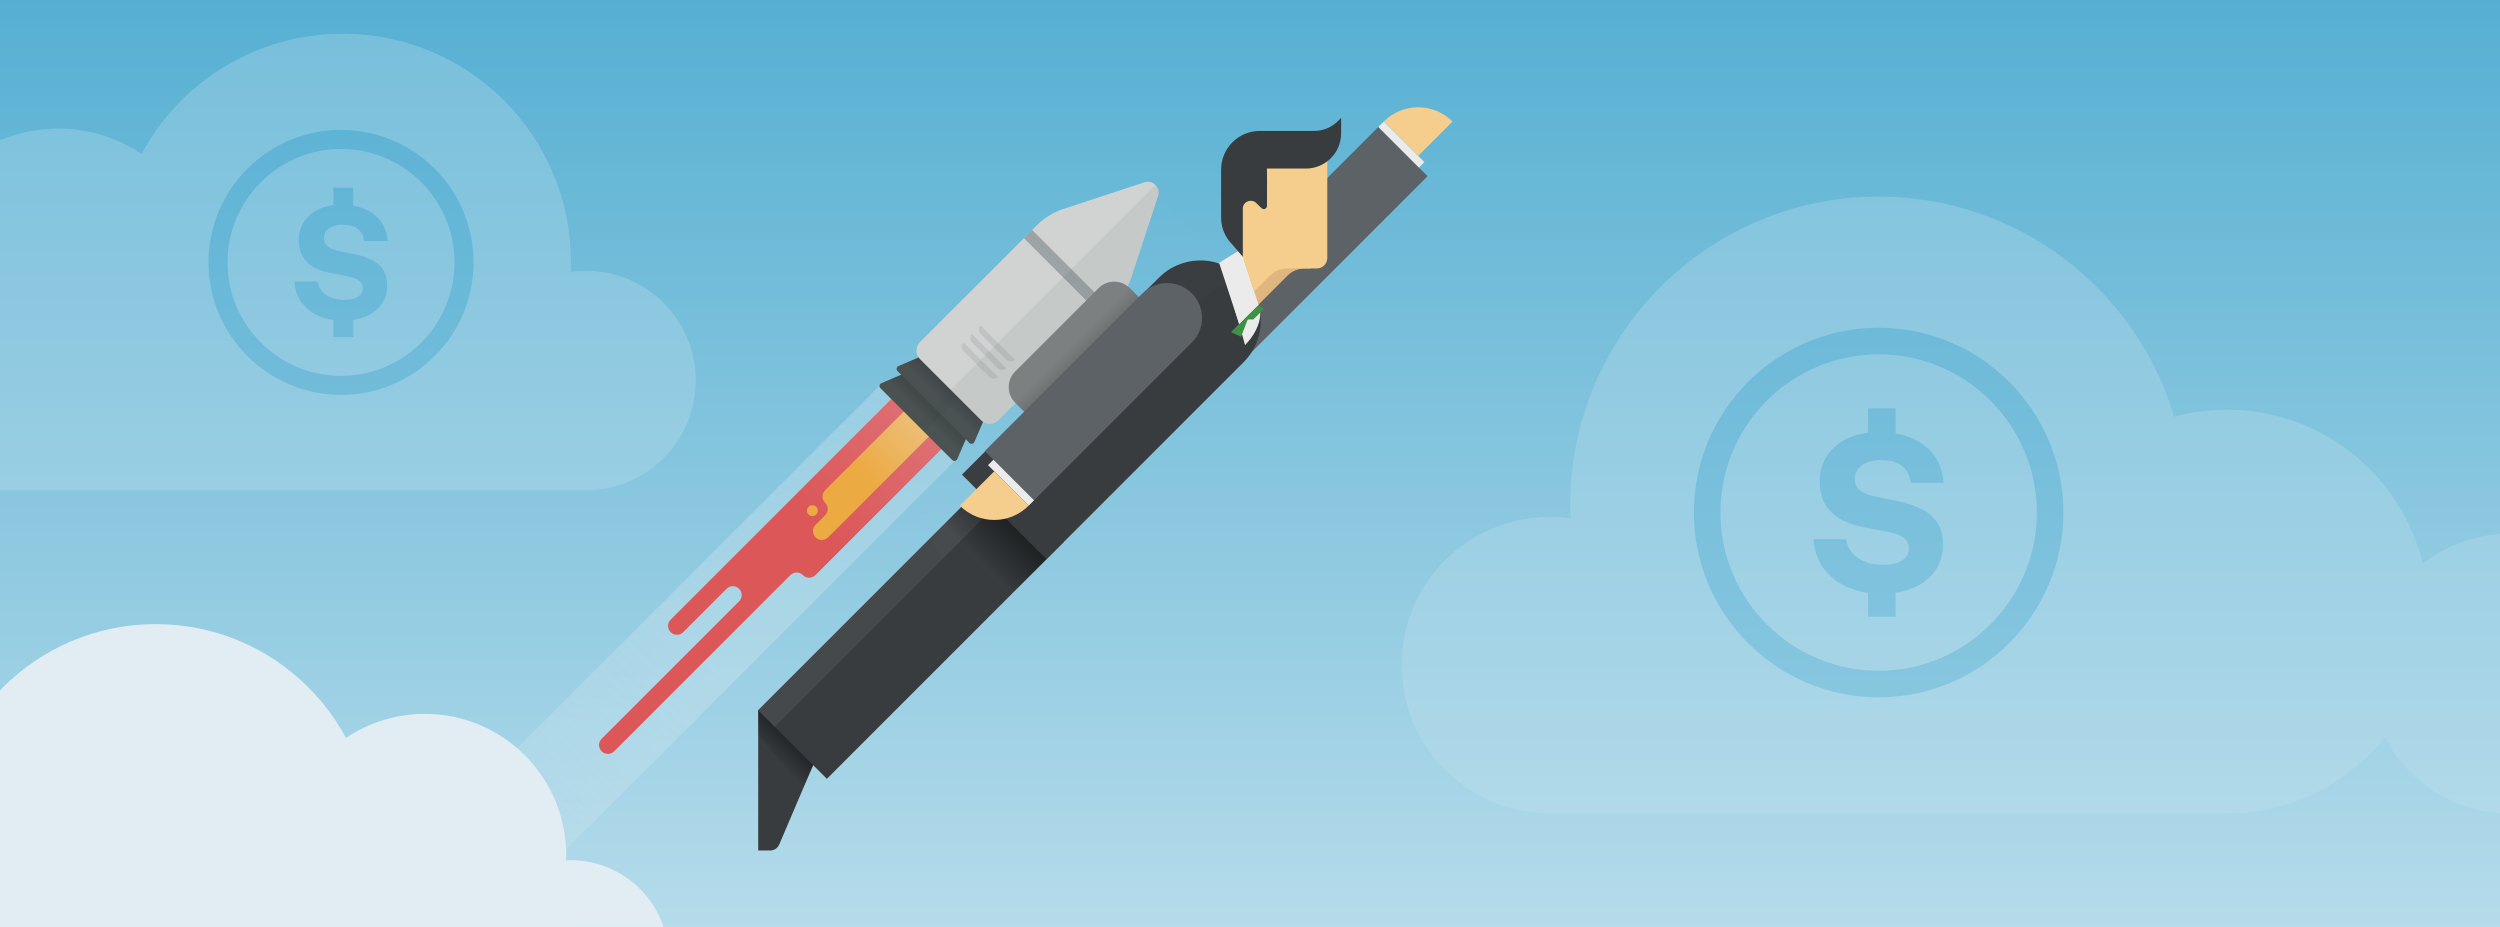 <svg width="1780" height="660" viewBox="0 0 1780 660" fill="none" xmlns="http://www.w3.org/2000/svg">
<rect x="0" y="0" width="1780" height="660" fill="#333333" stroke="none"/>
<g clip-path="url(#clip0)">
<rect width="1780" height="660" fill="white"/>
<g clip-path="url(#clip1)">
<path d="M1781.77 -4H-35.35V977.75H1781.77V-4Z" fill="url(#paint0_linear)"/>
<path opacity="0.57" d="M257.95 749.92L204.45 696.42L628.53 272.34L682.03 325.84L257.95 749.92Z" fill="url(#paint1_linear)"/>
<path d="M637.45 281.26L477.51 441.19C475.05 443.65 475.05 447.64 477.51 450.11C479.97 452.57 483.96 452.57 486.43 450.11L517.32 419.22C519.78 416.76 523.77 416.76 526.24 419.22C528.7 421.68 528.7 425.67 526.24 428.14L428.37 526.01C425.91 528.47 425.91 532.46 428.37 534.93C430.83 537.39 434.82 537.39 437.29 534.93L562.74 409.48C565.2 407.02 569.19 407.02 571.66 409.48C574.12 411.94 578.11 411.94 580.58 409.48L673.13 316.93L637.45 281.26Z" fill="url(#paint2_linear)"/>
<path d="M646.36 290.17L587.5 349.03C585.04 351.49 585.04 355.48 587.5 357.95C589.96 360.41 589.96 364.4 587.5 366.87L580.69 373.68C578.23 376.14 578.23 380.13 580.69 382.6C583.15 385.06 587.14 385.06 589.61 382.6L664.2 308.01L646.36 290.17Z" fill="url(#paint3_linear)"/>
<path d="M578.41 367.48C580.553 367.48 582.29 365.743 582.29 363.6C582.29 361.457 580.553 359.72 578.41 359.72C576.267 359.72 574.53 361.457 574.53 363.6C574.53 365.743 576.267 367.48 578.41 367.48Z" fill="#ECAA43"/>
<path d="M677.98 327.53L626.85 276.4C625.75 275.3 626.11 273.44 627.54 272.83L650.36 263.01L691.39 304.04L681.57 326.86C680.94 328.27 679.08 328.62 677.98 327.53Z" fill="url(#paint4_linear)"/>
<path d="M690.17 315.33L639.04 264.2C637.94 263.1 638.3 261.24 639.73 260.63L662.55 250.81L703.58 291.84L693.76 314.66C693.13 316.08 691.27 316.43 690.17 315.33Z" fill="url(#paint5_linear)"/>
<path d="M732.8 165.85L788.52 221.57L794.04 216.05C799.27 210.82 803.2 204.44 805.51 197.42L824.57 139.59C825.49 136.81 824.76 133.75 822.69 131.68C820.62 129.61 817.56 128.88 814.78 129.8L756.95 148.86C749.93 151.17 743.55 155.1 738.32 160.33L732.8 165.85Z" fill="#D0D3D2"/>
<path d="M655.04 255.72L698.65 299.33C701.99 302.67 707.41 302.67 710.76 299.33L788.52 221.57L732.8 165.85L655.04 243.61C651.7 246.96 651.7 252.38 655.04 255.72Z" fill="#D0D3D2"/>
<path opacity="0.07" d="M681.55 326.84L687.61 312.77L690.17 315.33C691.27 316.43 693.13 316.07 693.74 314.64L699.89 300.35C703.22 302.62 707.8 302.28 710.75 299.32L788.51 221.56L794.03 216.04C799.26 210.81 803.19 204.43 805.5 197.41L824.56 139.58C825.48 136.8 824.75 133.74 822.68 131.67L652.41 301.96L677.98 327.53C679.08 328.62 680.94 328.27 681.55 326.84Z" fill="#383C3F"/>
<g opacity="0.32">
<path opacity="0.32" d="M704.4 268.38L686 249.98C684.32 248.3 684.32 245.58 686 243.9L710.48 268.38C708.8 270.06 706.08 270.06 704.4 268.38Z" fill="#383C3F"/>
<path opacity="0.32" d="M710.48 262.29L692.08 243.89C690.4 242.21 690.4 239.49 692.08 237.81L716.56 262.29C714.88 263.97 712.16 263.97 710.48 262.29Z" fill="#383C3F"/>
<path opacity="0.32" d="M716.56 256.21L698.16 237.81C696.48 236.13 696.48 233.41 698.16 231.73L722.64 256.21C720.96 257.89 718.24 257.89 716.56 256.21Z" fill="#383C3F"/>
</g>
<path opacity="0.32" d="M790.64 219.446L734.92 163.726L729.037 169.609L784.757 225.329L790.64 219.446Z" fill="#383C3F"/>
<path d="M813.2 213.88L731.55 295.53L722.81 286.79C716.66 280.64 716.66 270.67 722.81 264.52L782.19 205.14C788.34 198.99 798.31 198.99 804.46 205.14L813.2 213.88Z" fill="url(#paint6_linear)"/>
<path d="M406.33 751.94C444.841 751.94 476.06 720.721 476.06 682.21C476.06 643.699 444.841 612.48 406.33 612.48C367.819 612.48 336.6 643.699 336.6 682.21C336.6 720.721 367.819 751.94 406.33 751.94Z" fill="#E1EDF3"/>
<path d="M110.85 751.95C195.786 751.95 264.64 683.096 264.64 598.16C264.64 513.224 195.786 444.37 110.85 444.37C25.914 444.37 -42.94 513.224 -42.94 598.16C-42.94 683.096 25.914 751.95 110.85 751.95Z" fill="#E1EDF3"/>
<path d="M302.49 709.6C358.083 709.6 403.15 664.533 403.15 608.94C403.15 553.347 358.083 508.28 302.49 508.28C246.897 508.28 201.83 553.347 201.83 608.94C201.83 664.533 246.897 709.6 302.49 709.6Z" fill="#E1EDF3"/>
<path d="M-53.07 751.95C-12.24 751.95 20.86 718.85 20.86 678.02C20.86 637.19 -12.24 604.09 -53.07 604.09C-93.9 604.09 -127 637.19 -127 678.02C-127 718.85 -93.9 751.95 -53.07 751.95Z" fill="#E1EDF3"/>
<path d="M-57.562 751.945L410.568 751.945L410.568 654.215L-57.562 654.215L-57.562 751.945Z" fill="#E1EDF3"/>
<path d="M981.388 90.4L855.85 215.939L890.893 250.983L1016.43 125.444L981.388 90.4Z" fill="#5C6266"/>
<path d="M985.254 86.529L981.379 90.404L1010.29 119.31L1014.16 115.435L985.254 86.529Z" fill="#EBEBEB"/>
<path d="M1034.21 86.52C1020.69 73 998.78 73 985.27 86.52L1009.74 110.99L1034.21 86.52Z" fill="#F5CE8D"/>
<path d="M577.99 505.52L580.97 541.17L577.99 546.95L554.8 601.32C553.71 603.88 551.2 605.54 548.42 605.54H539.85V505.52H577.99Z" fill="#383C3F"/>
<g opacity="0.8">
<path opacity="0.44" d="M539.85 523.27V505.52L579.03 544.78L571.85 561.35L539.85 523.27Z" fill="url(#paint7_linear)"/>
</g>
<path d="M708.69 336.794L539.849 505.636L588.738 554.525L757.579 385.683L708.69 336.794Z" fill="#383C3F"/>
<path opacity="0.36" d="M707.559 337.915L539.842 505.632L551.629 517.419L719.346 349.702L707.559 337.915Z" fill="#5C6266"/>
<path d="M684.92 337.94L745.15 398.17L885.68 257.64C900.57 242.75 902.17 217 887.28 202.11L880.98 195.81C866.09 180.92 840.34 182.52 825.45 197.41L684.92 337.94Z" fill="#383C3F"/>
<path d="M885.34 206.67L895.81 217.14L916.68 196.27C919.95 193 924.4 191.16 929.03 191.16H933.18L904.05 163.69L885.35 182.39C878.63 189.09 878.63 199.97 885.34 206.67Z" fill="#DFB680"/>
<g opacity="0.12">
<path opacity="0.12" d="M635.21 330.29L670.67 398.39L859.67 209.39C863.69 205.37 869.28 203.35 874.94 203.87L887.03 204.98L825.33 140.17L635.21 330.29Z" fill="#CED1D0"/>
</g>
<path d="M880.97 195.81L887.27 202.11C892.85 207.69 897.15 218.83 897.27 222.57C897.55 231.31 892.11 240.03 886.46 245.68L882.27 230.66C882.28 230.67 866.08 180.92 880.97 195.81Z" fill="#EBEBEB"/>
<path d="M899.98 219.87L892.42 227.44L885.41 227.52L895.8 217.13L899.98 219.87Z" fill="#3F9143"/>
<path d="M883.62 239.86L876.44 236.49L890.21 222.71L883.62 239.86Z" fill="#3F9143"/>
<path opacity="0.44" d="M720.49 422.8L671.58 373.88L696.22 349.24L745.13 398.16L720.49 422.8Z" fill="url(#paint8_linear)"/>
<path d="M887.41 180.22C885.85 181.78 885.29 184.09 885.98 186.2L896.05 216.9L882.28 230.67L868.01 187.15L880.89 179.14C883.07 177.98 885.76 178.38 887.5 180.12L887.41 180.22Z" fill="#EBEBEB"/>
<path d="M701.2 321.16L813.54 208.82C823.22 199.14 838.91 199.14 848.58 208.82C858.26 218.5 858.26 234.19 848.58 243.86L736.25 356.2L701.2 321.16Z" fill="#5C6266"/>
<path d="M732.385 360.069L736.259 356.194L707.353 327.288L703.478 331.163L732.385 360.069Z" fill="#EBEBEB"/>
<path d="M683.42 360.07C696.94 373.59 718.85 373.59 732.36 360.07L707.9 335.6L683.42 360.07Z" fill="#F5CE8D"/>
<path d="M945.03 107.76V183.62C945.03 187.78 941.66 191.15 937.5 191.15H916.56C911.86 191.15 907.35 193.02 904.03 196.34L892.95 207.44L884.89 182.83L880.68 175.57V129.17C880.68 117.34 890.27 107.75 902.1 107.75H945.03V107.76Z" fill="#F5CE8D"/>
<path d="M954.86 83.89L952.84 85.97C948.34 90.6 942.17 93.21 935.71 93.21H896.98C881.77 93.21 869.44 105.54 869.44 120.75V155.1C869.44 162.17 872.25 168.95 877.25 173.94L884.89 182.85V148.49C884.89 143.53 891.12 141.04 894.65 144.73C895.97 146.11 897.25 147.32 898.37 148.3C899.81 149.57 902.07 148.56 902.08 146.64C902.13 138.25 902.2 121.96 902.05 120.01H929.8C943.65 120.01 954.88 108.78 954.88 94.93V83.89H954.86Z" fill="#383C3F"/>
</g>
<g opacity="0.3" clip-path="url(#clip2)">
<path d="M1786.73 380.01C1763.45 380.01 1742.03 388.01 1725.07 401.4C1709.79 338.45 1653.07 291.7 1585.41 291.7C1572.46 291.7 1559.91 293.42 1547.98 296.63C1520.93 206.04 1436.98 140 1337.59 140C1216.32 140 1118.02 238.3 1118.02 359.57C1118.02 362.75 1118.1 365.92 1118.24 369.07C1113.44 368.4 1108.54 368.05 1103.55 368.05C1045.25 368.04 998 415.29 998 473.59C998 529.73 1041.83 575.63 1097.14 578.94V579.14H1585.42C1631.03 579.14 1671.66 557.89 1697.99 524.76C1714.46 557.04 1748.01 579.14 1786.73 579.14C1841.71 579.14 1886.29 534.57 1886.29 479.58C1886.29 424.59 1841.71 380.01 1786.73 380.01Z" fill="#C3E2EE"/>
<path d="M1337.59 496.48C1265.05 496.48 1206.03 437.46 1206.03 364.92C1206.03 292.38 1265.04 233.35 1337.59 233.35C1410.14 233.35 1469.15 292.37 1469.15 364.91C1469.15 437.45 1410.13 496.48 1337.59 496.48ZM1337.59 252.28C1275.48 252.28 1224.95 302.81 1224.95 364.92C1224.95 427.03 1275.48 477.56 1337.59 477.56C1399.7 477.56 1450.23 427.03 1450.23 364.92C1450.22 302.81 1399.69 252.28 1337.59 252.28Z" fill="#55AFD2"/>
<path d="M1336.04 353.71L1349.68 356.47C1361.26 358.74 1369.79 362.34 1375.26 367.27C1380.73 372.2 1383.46 378.99 1383.46 387.65C1383.46 396.74 1380.46 404.35 1374.45 410.47C1368.44 416.59 1360.19 420.46 1349.69 422.08V439.13H1330.04V422.08C1318.78 420.46 1309.69 416.32 1302.76 409.66C1295.83 403 1291.99 394.42 1291.23 383.92H1314.45C1315.31 389.55 1318.1 393.99 1322.81 397.24C1327.52 400.49 1333.5 402.11 1340.75 402.11C1346.6 402.11 1351.11 401.08 1354.31 399.02C1357.5 396.96 1359.1 394.04 1359.1 390.25C1359.1 384.51 1354.44 380.73 1345.14 378.88L1327.28 375.47C1306.17 371.47 1295.62 360.64 1295.62 342.99C1295.62 333.57 1298.73 325.72 1304.96 319.44C1311.18 313.16 1319.55 309.37 1330.05 308.07V290.7H1349.7V308.56C1359.33 310.29 1367.21 314.06 1373.33 319.85C1379.44 325.64 1382.99 333.63 1383.97 343.8H1360.59C1358.97 332.98 1351.98 327.56 1339.64 327.56C1333.79 327.56 1329.17 328.75 1325.76 331.13C1322.35 333.51 1320.65 336.81 1320.65 341.04C1320.65 344.51 1321.89 347.21 1324.39 349.16C1326.84 351.11 1330.74 352.63 1336.04 353.71Z" fill="#55AFD2"/>
</g>
<g opacity="0.3" clip-path="url(#clip3)">
<path d="M495.37 270.94C495.37 227.79 460.39 192.81 417.24 192.81C413.55 192.81 409.92 193.08 406.36 193.58C406.46 191.24 406.52 188.9 406.52 186.54C406.53 96.77 333.76 24 243.99 24C182.05 24 128.21 58.65 100.78 109.61C83.83 98.2 63.41 91.54 41.44 91.54C-17.32 91.54 -64.95 139.17 -64.95 197.93C-64.95 199.21 -64.92 200.49 -64.87 201.76C-66.01 201.71 -67.16 201.67 -68.31 201.67C-109.01 201.67 -142.01 234.67 -142.01 275.37C-142.01 314.57 -111.4 346.61 -72.79 348.92V349.07H421.97V348.91C462.92 346.46 495.37 312.49 495.37 270.94Z" fill="#C3E2EE"/>
<path d="M242.81 281.18C190.78 281.18 148.45 238.85 148.45 186.82C148.45 134.79 190.78 92.46 242.81 92.46C294.84 92.46 337.17 134.79 337.17 186.82C337.17 238.85 294.84 281.18 242.81 281.18ZM242.81 106.03C198.26 106.03 162.02 142.27 162.02 186.82C162.02 231.37 198.26 267.61 242.81 267.61C287.36 267.61 323.6 231.37 323.6 186.82C323.6 142.28 287.36 106.03 242.81 106.03Z" fill="#55AFD2"/>
<path d="M241.71 178.79L251.49 180.77C259.8 182.4 265.91 184.98 269.83 188.51C273.75 192.04 275.71 196.92 275.71 203.13C275.71 209.65 273.56 215.11 269.25 219.49C264.94 223.88 259.02 226.65 251.49 227.82V240.05H237.4V227.82C229.32 226.66 222.8 223.69 217.83 218.91C212.86 214.13 210.1 207.98 209.56 200.45H226.22C226.84 204.49 228.84 207.67 232.22 210C235.6 212.33 239.89 213.49 245.09 213.49C249.28 213.49 252.52 212.75 254.81 211.28C257.1 209.81 258.25 207.71 258.25 204.99C258.25 200.88 254.91 198.16 248.23 196.84L235.42 194.39C220.28 191.52 212.71 183.75 212.71 171.1C212.71 164.34 214.94 158.72 219.41 154.21C223.87 149.71 229.87 146.99 237.4 146.06V133.6H251.49V146.41C258.4 147.65 264.05 150.35 268.44 154.5C272.83 158.66 275.37 164.38 276.07 171.68H259.3C258.14 163.92 253.13 160.03 244.28 160.03C240.09 160.03 236.77 160.89 234.32 162.59C231.87 164.3 230.65 166.67 230.65 169.69C230.65 172.18 231.54 174.12 233.33 175.51C235.11 176.92 237.9 178.01 241.71 178.79Z" fill="#55AFD2"/>
</g>
</g>
<defs>
<linearGradient id="paint0_linear" x1="873.212" y1="977.753" x2="873.212" y2="-4" gradientUnits="userSpaceOnUse">
<stop offset="0.254" stop-color="#BFE0ED"/>
<stop offset="1" stop-color="#55AFD2"/>
</linearGradient>
<linearGradient id="paint1_linear" x1="655.279" y1="299.084" x2="231.201" y2="723.163" gradientUnits="userSpaceOnUse">
<stop offset="0.377" stop-color="#E1EDF3" stop-opacity="0.5"/>
<stop offset="0.831" stop-color="#E1EDF3" stop-opacity="0.2"/>
</linearGradient>
<linearGradient id="paint2_linear" x1="655.279" y1="299.084" x2="423.908" y2="530.455" gradientUnits="userSpaceOnUse">
<stop stop-color="#DE6E73"/>
<stop offset="0.326" stop-color="#DB5758"/>
</linearGradient>
<linearGradient id="paint3_linear" x1="655.279" y1="299.084" x2="576.227" y2="378.136" gradientUnits="userSpaceOnUse">
<stop stop-color="#EDBF78"/>
<stop offset="0.5" stop-color="#ECAA43"/>
</linearGradient>
<linearGradient id="paint4_linear" x1="670.862" y1="283.502" x2="652.41" y2="301.954" gradientUnits="userSpaceOnUse">
<stop stop-color="#383C3F"/>
<stop offset="0.721" stop-color="#4B5151"/>
</linearGradient>
<linearGradient id="paint5_linear" x1="683.053" y1="271.31" x2="664.601" y2="289.762" gradientUnits="userSpaceOnUse">
<stop stop-color="#383C3F"/>
<stop offset="0.721" stop-color="#4B5151"/>
</linearGradient>
<linearGradient id="paint6_linear" x1="772.378" y1="254.705" x2="752.499" y2="234.827" gradientUnits="userSpaceOnUse">
<stop offset="0.09" stop-color="#6D7173"/>
<stop offset="0.469" stop-color="#7B7F80"/>
<stop offset="1" stop-color="#7B7F80"/>
</linearGradient>
<linearGradient id="paint7_linear" x1="549.896" y1="539.393" x2="561.809" y2="527.48" gradientUnits="userSpaceOnUse">
<stop stop-opacity="0"/>
<stop offset="0.983"/>
</linearGradient>
<linearGradient id="paint8_linear" x1="696.03" y1="398.323" x2="720.67" y2="373.684" gradientUnits="userSpaceOnUse">
<stop stop-opacity="0"/>
<stop offset="0.983"/>
</linearGradient>
<clipPath id="clip0">
<rect width="1780" height="660" fill="white"/>
</clipPath>
<clipPath id="clip1">
<rect width="1908.77" height="981.75" fill="white" transform="translate(-127 -4)"/>
</clipPath>
<clipPath id="clip2">
<rect width="888.29" height="439.13" fill="white" transform="translate(998 140)"/>
</clipPath>
<clipPath id="clip3">
<rect width="637.37" height="325.07" fill="white" transform="translate(-142 24)"/>
</clipPath>
</defs>
</svg>

